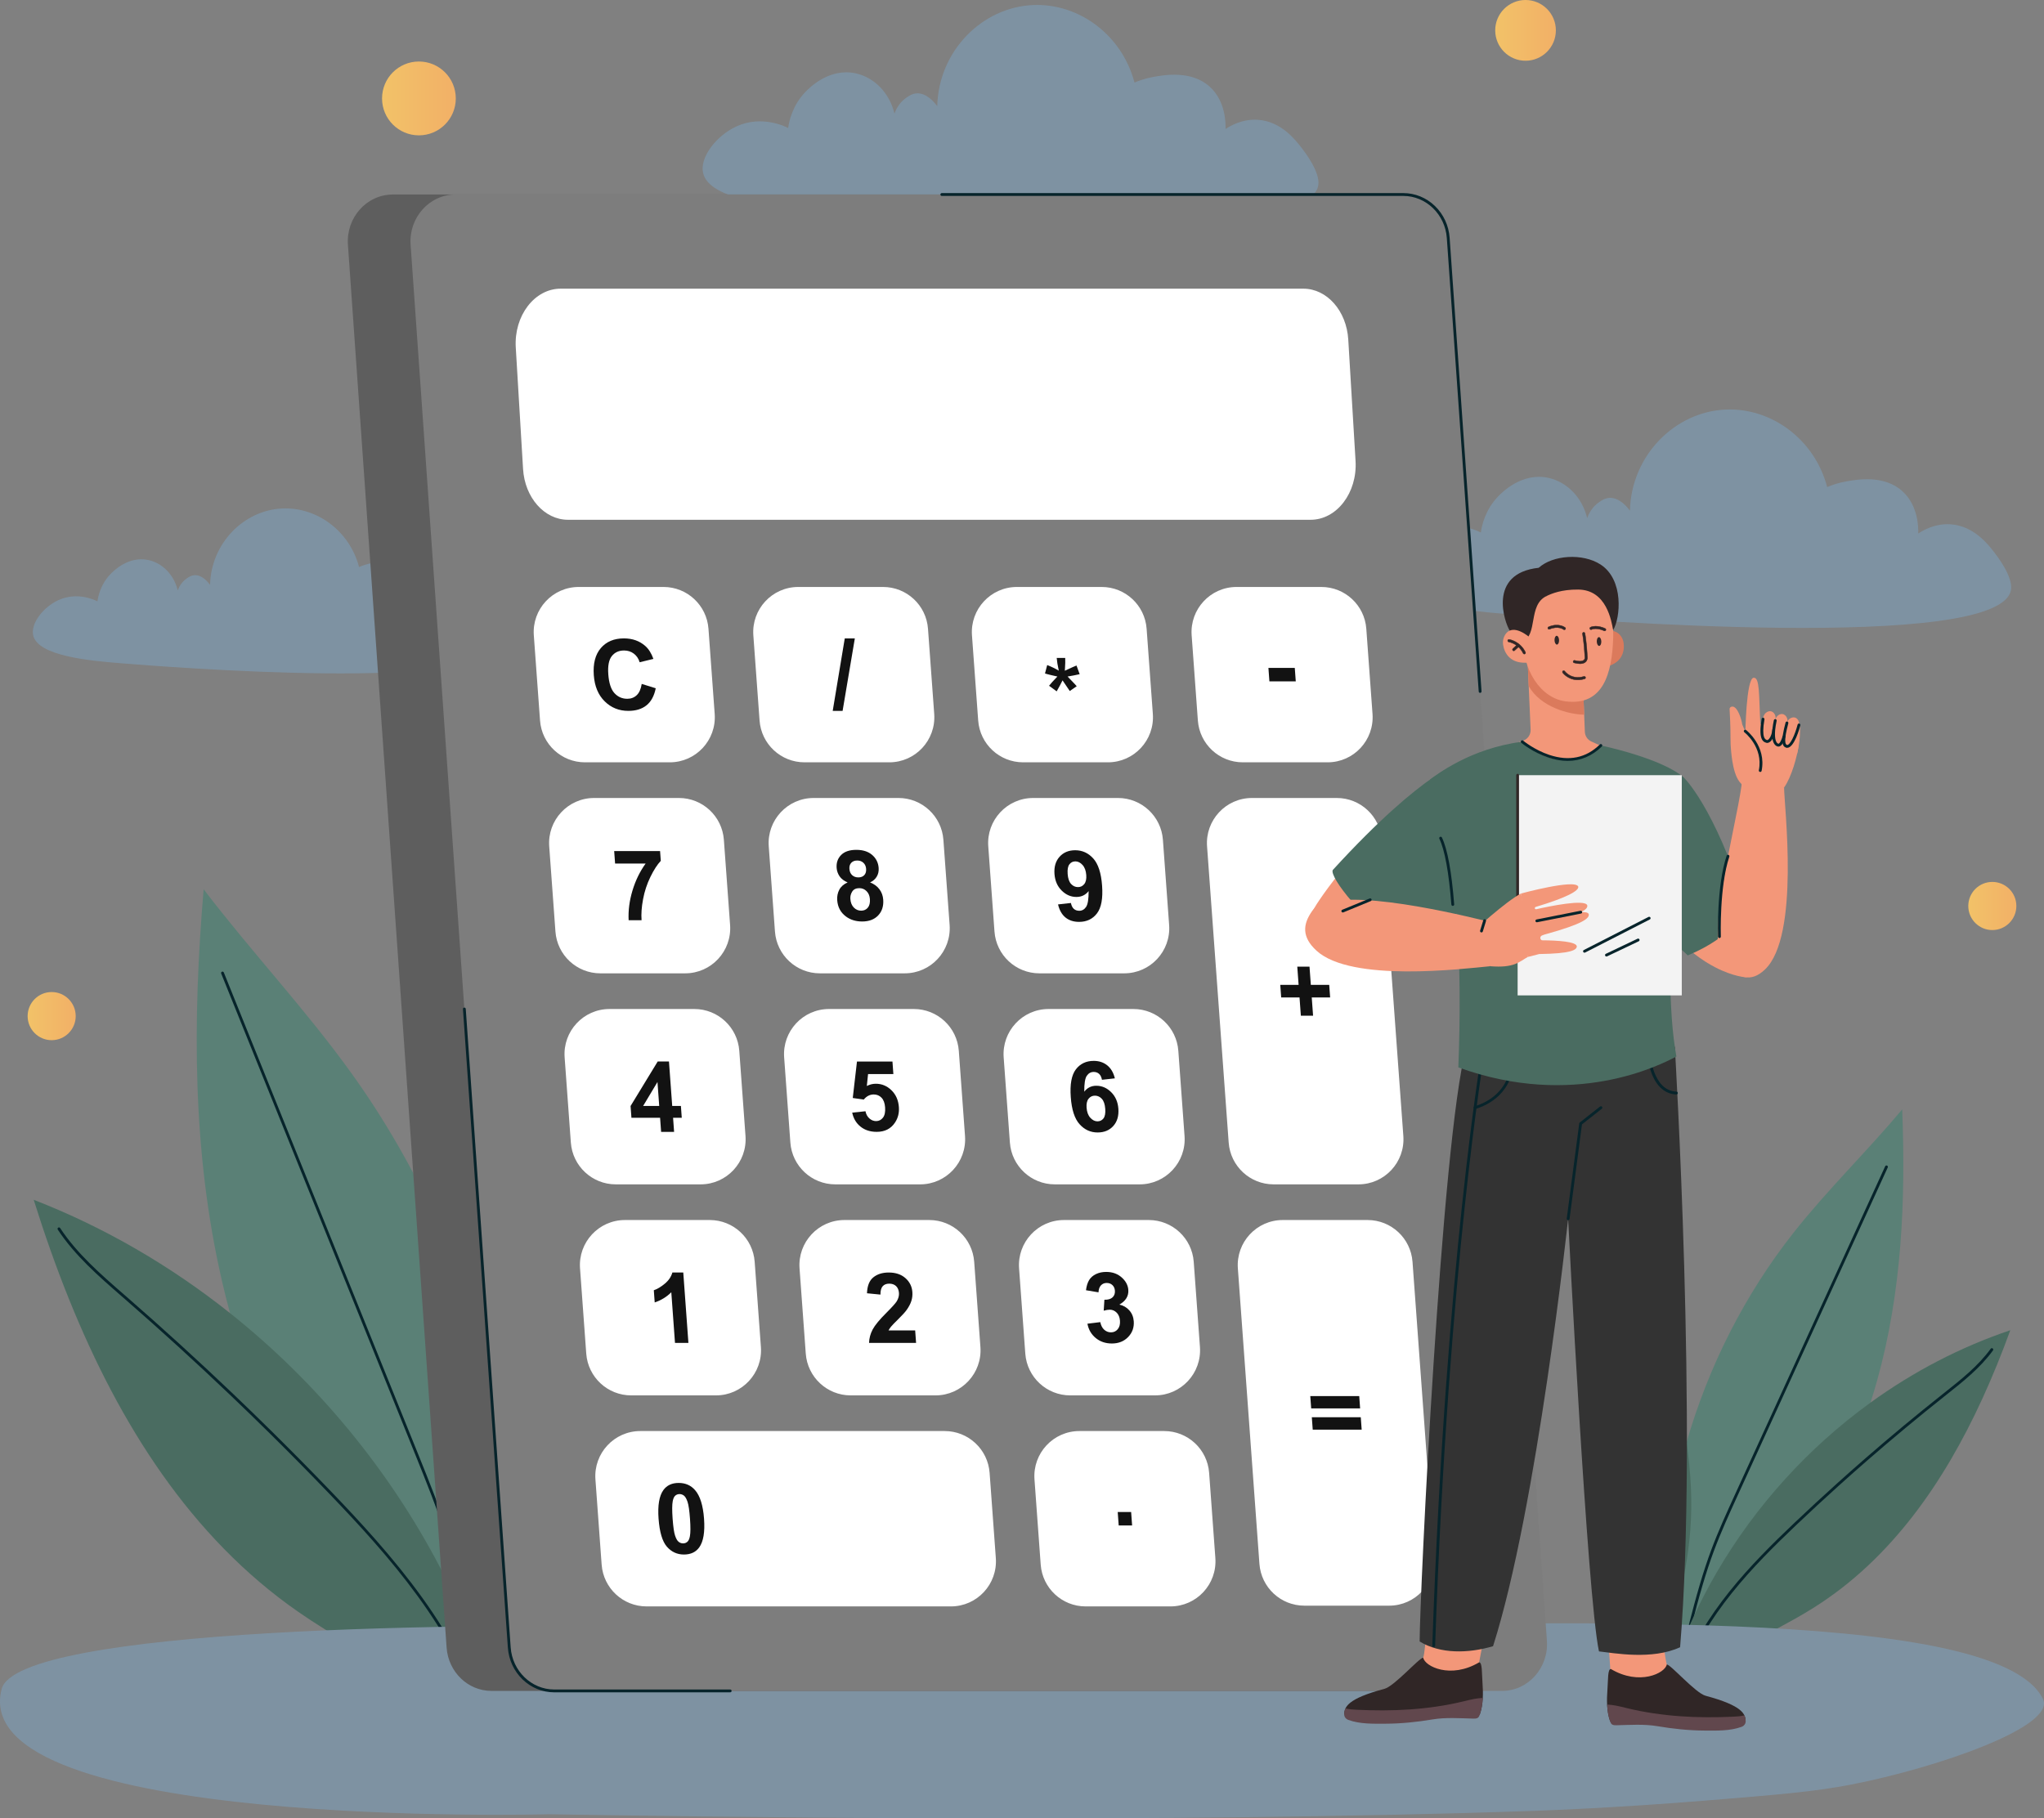 <svg width="372" height="331" viewBox="0 0 372 331" fill="none" xmlns="http://www.w3.org/2000/svg">
<rect x="0" y="0" width="372" height="331" fill="#808080" stroke="none"/>
<g clip-path="url(#clip0_809_12291)">
<path d="M37.064 161.875C45.76 173.28 55.64 183.763 64.003 195.418C76.086 212.255 84.706 231.495 89.543 251.651L89.544 251.652C93.183 266.81 94.682 282.485 93.906 298.044C93.742 301.351 93.475 304.656 93.103 307.946C93.092 308.053 93.079 308.159 93.067 308.263C92.159 309.109 91.255 309.949 90.354 310.785C89.899 311.211 89.442 311.636 88.988 312.059C88.641 312.38 88.296 312.702 87.951 313.023C87.682 313.274 87.413 313.525 87.145 313.773C82.895 307.646 76.983 302.433 72.018 296.853C62.559 286.221 55.074 273.974 49.428 260.884C49.125 260.185 48.827 259.481 48.537 258.775C45.878 252.352 43.656 245.737 41.855 239.02C41.324 237.041 40.829 235.053 40.37 233.061C34.995 209.678 35.036 185.785 37.064 161.875Z" fill="#5A8076"/>
<path d="M88.986 312.317C88.867 312.317 88.76 312.233 88.734 312.111C88.087 308.969 87.44 305.83 86.792 302.689C86.471 301.126 86.223 299.933 85.989 298.821C85.418 296.082 84.648 292.479 83.763 288.887C82.936 285.538 82.104 282.565 81.217 279.8C79.582 274.7 77.542 269.643 75.57 264.752L75.561 264.733C63.793 235.559 52.025 206.384 40.257 177.212C40.204 177.08 40.267 176.929 40.399 176.876C40.531 176.823 40.681 176.887 40.734 177.019C52.501 206.191 64.27 235.365 76.038 264.54L76.046 264.559C78.022 269.459 80.065 274.525 81.706 279.644C82.597 282.42 83.433 285.404 84.261 288.765C85.149 292.366 85.919 295.975 86.491 298.716C86.725 299.829 86.973 301.023 87.294 302.587C87.942 305.728 88.59 308.868 89.236 312.009C89.265 312.148 89.175 312.284 89.037 312.313C89.021 312.315 89.004 312.317 88.986 312.317Z" fill="#07242B"/>
<path d="M101.635 211.744C116.011 241.075 115.814 275.592 98.84 302.783C98.781 302.877 98.723 302.971 98.664 303.064C96.813 304.783 94.978 306.488 93.16 308.177C93.141 308.1 93.124 308.024 93.103 307.947C91.996 303.435 90.912 298.906 89.995 294.352L89.994 294.351C88.686 287.866 87.718 281.33 87.51 274.722C87.265 266.948 88.069 259.257 89.544 251.652L89.543 251.651C92.171 238.087 96.926 224.79 101.635 211.744Z" fill="#4A6C61"/>
<path d="M93.619 307.897C93.608 307.897 93.597 307.895 93.586 307.894C93.445 307.876 93.345 307.747 93.364 307.606C97.103 278.478 99.885 248.846 101.631 219.532C101.639 219.39 101.761 219.279 101.903 219.29C102.045 219.298 102.153 219.421 102.145 219.562C100.398 248.888 97.615 278.532 93.873 307.671C93.858 307.802 93.746 307.897 93.619 307.897Z" fill="#07242B"/>
<path d="M80.049 285.238C82.352 289.635 84.423 294.152 86.242 298.769C87.799 302.708 89.172 306.718 90.353 310.787C89.898 311.213 89.441 311.638 88.987 312.061C88.64 312.383 88.295 312.704 87.95 313.025C87.681 313.277 87.413 313.527 87.144 313.776C86.987 313.921 86.832 314.065 86.675 314.211C82.446 310.987 77.98 308.234 73.332 305.232C67.058 301.179 60.436 297.676 54.299 293.416C34.645 279.775 21.701 259.071 12.652 236.715C10.214 230.694 8.06 224.554 6.133 218.397C19.015 223.4 31.051 230.425 41.854 239.022C57.594 251.546 70.719 267.411 80.049 285.238Z" fill="#4A6C61"/>
<path d="M87.95 313.282C87.84 313.282 87.737 313.209 87.704 313.098C82.747 296.606 70.752 283.169 59.9 271.87C56.41 268.237 52.827 264.603 49.247 261.069C46.879 258.731 44.458 256.381 42.051 254.083C35.792 248.111 29.299 242.191 22.75 236.486L22.163 235.975C17.962 232.319 13.617 228.539 10.517 223.826C10.439 223.708 10.472 223.548 10.59 223.469C10.709 223.391 10.868 223.424 10.946 223.543C14.007 228.197 18.324 231.953 22.499 235.586L23.087 236.098C29.642 241.808 36.141 247.733 42.405 253.71C44.814 256.009 47.238 258.361 49.607 260.702C53.19 264.239 56.777 267.877 60.269 271.514C65.534 276.995 71.611 283.564 76.774 290.729C82.249 298.326 85.985 305.594 88.197 312.951C88.238 313.087 88.16 313.231 88.025 313.271C88 313.277 87.974 313.282 87.95 313.282Z" fill="#07242B"/>
<path d="M346.195 201.943C339.801 209.581 332.613 216.539 326.442 224.36C317.525 235.659 310.934 248.734 306.94 262.565L306.939 262.566C303.933 272.967 302.396 283.795 302.442 294.616C302.451 296.916 302.533 299.218 302.686 301.513C302.691 301.586 302.697 301.662 302.702 301.734C303.305 302.349 303.906 302.962 304.505 303.57C304.807 303.881 305.111 304.189 305.413 304.497C305.643 304.732 305.873 304.965 306.102 305.198C306.28 305.381 306.459 305.563 306.637 305.745C309.78 301.629 314.047 298.199 317.669 294.485C324.569 287.408 330.15 279.149 334.482 270.246C334.714 269.771 334.943 269.292 335.166 268.811C337.214 264.439 338.966 259.92 340.429 255.317C340.86 253.961 341.266 252.597 341.648 251.229C346.116 235.177 346.845 218.597 346.195 201.943Z" fill="#5A8076"/>
<path d="M305.411 304.754C305.39 304.754 305.368 304.751 305.347 304.746C305.209 304.711 305.125 304.57 305.16 304.432C305.709 302.273 306.257 300.115 306.807 297.957C307.032 297.07 307.258 296.183 307.487 295.296C307.971 293.412 308.62 290.933 309.351 288.46C310.032 286.153 310.708 284.109 311.414 282.207C312.715 278.705 314.294 275.254 315.821 271.917L315.827 271.903C324.916 252.035 334.006 232.168 343.094 212.3C343.153 212.171 343.306 212.113 343.435 212.173C343.565 212.233 343.621 212.385 343.561 212.514C334.472 232.381 325.383 252.25 316.294 272.118L316.288 272.131C314.765 275.461 313.191 278.903 311.896 282.387C311.194 284.277 310.522 286.31 309.844 288.605C309.116 291.07 308.468 293.544 307.985 295.424C307.757 296.311 307.53 297.197 307.306 298.083C306.757 300.242 306.208 302.4 305.66 304.559C305.631 304.676 305.526 304.754 305.411 304.754Z" fill="#07242B"/>
<path d="M299.815 234.493C288.911 254.387 287.954 278.342 298.87 297.748C298.907 297.815 298.946 297.882 298.984 297.948C300.214 299.198 301.432 300.441 302.641 301.67C302.656 301.617 302.671 301.565 302.687 301.512C303.598 298.417 304.493 295.309 305.274 292.179L305.275 292.178C306.388 287.72 307.267 283.215 307.621 278.638C308.037 273.251 307.723 267.89 306.941 262.567L306.942 262.566C305.546 253.071 302.67 243.695 299.815 234.493Z" fill="#4A6C61"/>
<path d="M302.339 301.54C302.206 301.54 302.094 301.438 302.082 301.304C300.409 280.967 299.418 260.31 299.135 239.904C299.133 239.761 299.246 239.644 299.388 239.642C299.533 239.642 299.648 239.753 299.65 239.895C299.933 260.29 300.924 280.936 302.596 301.261C302.608 301.403 302.503 301.527 302.36 301.539C302.353 301.54 302.346 301.54 302.339 301.54Z" fill="#07242B"/>
<path d="M312.464 286.171C310.727 289.149 309.147 292.216 307.738 295.361C306.533 298.044 305.453 300.783 304.504 303.569C304.807 303.879 305.11 304.188 305.412 304.496C305.643 304.731 305.872 304.964 306.101 305.197C306.279 305.38 306.458 305.562 306.636 305.744C306.74 305.849 306.843 305.955 306.947 306.06C309.984 303.959 313.17 302.19 316.49 300.254C320.972 297.642 325.678 295.421 330.07 292.661C344.139 283.821 353.776 269.867 360.763 254.643C362.645 250.542 364.335 246.351 365.867 242.141C356.77 245.203 348.197 249.694 340.429 255.315C329.111 263.508 319.502 274.098 312.464 286.171Z" fill="#4A6C61"/>
<path d="M306.101 305.456C306.073 305.456 306.045 305.451 306.016 305.441C305.882 305.394 305.811 305.248 305.858 305.112C309.853 293.736 318.643 284.749 326.567 277.218C329.106 274.806 331.711 272.395 334.309 270.055C336.027 268.506 337.782 266.951 339.529 265.432C344.067 261.481 348.765 257.575 353.493 253.823L353.917 253.487C356.924 251.103 360.035 248.637 362.3 245.513C362.383 245.398 362.545 245.373 362.659 245.457C362.774 245.54 362.8 245.701 362.716 245.816C360.408 248.997 357.27 251.486 354.236 253.891L353.812 254.227C349.09 257.976 344.398 261.876 339.865 265.821C338.122 267.338 336.368 268.892 334.653 270.439C332.058 272.776 329.456 275.183 326.92 277.593C319.039 285.082 310.299 294.015 306.342 305.284C306.307 305.39 306.207 305.456 306.101 305.456Z" fill="#07242B"/>
<path d="M254.027 105.131C253.373 102.266 256.467 98.298 260.113 96.638C264.699 94.549 268.959 96.654 269.506 96.935C269.674 95.76 270.257 92.829 272.679 90.339C273.341 89.657 276.976 85.92 281.825 86.99C285.252 87.747 287.985 90.621 288.855 94.312C289.076 93.691 289.668 92.311 291.1 91.357C291.487 91.099 292.096 90.673 292.905 90.63C294.752 90.531 296.188 92.349 296.64 92.963C296.878 82.941 304.786 74.934 314.114 74.551C322.465 74.209 330.293 80.046 332.536 88.663C333.326 88.328 334.489 87.907 335.938 87.644C337.916 87.285 342.895 86.38 346.249 89.431C349.17 92.086 349.14 96.174 349.11 97.118C350.069 96.482 352.228 95.258 354.994 95.44C359.215 95.718 361.811 99.075 362.947 100.543C363.484 101.238 366.325 104.911 366 107.306C364.416 118.941 286.458 112.751 275.303 111.865C267.479 111.244 255.163 110.104 254.027 105.131Z" fill="#7E92A2"/>
<path d="M6.041 115.653C5.547 113.489 7.884 110.492 10.638 109.237C14.102 107.66 17.32 109.25 17.733 109.462C17.86 108.574 18.301 106.36 20.13 104.48C20.63 103.965 23.376 101.141 27.038 101.95C29.628 102.523 31.692 104.692 32.349 107.481C32.516 107.012 32.963 105.969 34.045 105.249C34.338 105.054 34.797 104.733 35.409 104.7C36.804 104.625 37.889 105.999 38.231 106.464C38.411 98.893 44.384 92.844 51.43 92.556C57.738 92.297 63.651 96.707 65.346 103.216C65.942 102.962 66.82 102.644 67.915 102.445C69.409 102.174 73.17 101.49 75.704 103.795C77.91 105.801 77.888 108.889 77.864 109.602C78.589 109.122 80.22 108.198 82.309 108.335C85.498 108.545 87.459 111.081 88.316 112.189C88.722 112.714 90.869 115.489 90.623 117.299C89.426 126.087 30.538 121.411 22.112 120.742C16.201 120.271 6.899 119.409 6.041 115.653Z" fill="#7E92A2"/>
<path d="M127.961 31.496C127.307 28.631 130.401 24.663 134.047 23.003C138.632 20.914 142.893 23.019 143.439 23.3C143.607 22.125 144.191 19.194 146.613 16.704C147.275 16.023 150.91 12.285 155.758 13.355C159.186 14.112 161.918 16.986 162.788 20.677C163.01 20.056 163.602 18.676 165.034 17.722C165.421 17.464 166.029 17.038 166.839 16.995C168.686 16.896 170.122 18.714 170.574 19.328C170.812 9.306 178.72 1.299 188.048 0.917C196.399 0.574 204.227 6.412 206.47 15.029C207.26 14.694 208.422 14.272 209.872 14.009C211.85 13.65 216.829 12.746 220.183 15.796C223.104 18.451 223.074 22.539 223.043 23.483C224.003 22.848 226.162 21.624 228.927 21.805C233.148 22.084 235.745 25.44 236.881 26.908C237.418 27.603 240.259 31.276 239.933 33.671C238.35 45.307 160.391 39.116 149.237 38.23C141.411 37.61 129.096 36.469 127.961 31.496Z" fill="#7E92A2"/>
<path d="M336.936 324.841C330.23 326.146 323.636 326.682 310.451 327.755C293.968 329.095 281.421 329.552 279.271 329.628C210.999 332.033 122.136 330.623 99.901 330.253C99.901 330.253 -6.379 333.115 0.302 307.45C3.196 296.332 85.609 295.171 125.798 296.338C163.268 297.427 200.89 294.666 238.374 295.492C275.461 296.309 363.072 291.581 371.802 309.244C374.303 314.303 352.406 321.829 336.936 324.841Z" fill="#7E92A2"/>
<path d="M261.947 307.798H89.455C85.159 307.798 81.592 304.352 81.279 299.9L63.321 44.548C62.974 39.611 66.734 35.407 71.497 35.407H243.989C248.284 35.407 251.851 38.853 252.165 43.306L270.123 298.657C270.47 303.594 266.71 307.798 261.947 307.798Z" fill="#5E5E5E"/>
<path d="M273.354 307.798H100.862C96.567 307.798 92.999 304.352 92.686 299.9L74.729 44.548C74.382 39.611 78.142 35.407 82.905 35.407H255.397C259.693 35.407 263.26 38.853 263.573 43.306L281.531 298.657C281.877 303.594 278.117 307.798 273.354 307.798Z" fill="#7D7D7D"/>
<path d="M132.895 308.055H100.861C98.716 308.055 96.67 307.22 95.101 305.703C93.534 304.189 92.585 302.134 92.428 299.917L84.255 183.687C84.244 183.545 84.351 183.422 84.493 183.412C84.635 183.402 84.758 183.509 84.768 183.651L92.942 299.881C93.244 304.175 96.723 307.54 100.861 307.54H132.895C133.037 307.54 133.152 307.655 133.152 307.798C133.152 307.94 133.037 308.055 132.895 308.055Z" fill="#07242B"/>
<path d="M269.376 126.123C269.242 126.123 269.129 126.019 269.12 125.883L263.314 43.324C263.013 39.029 259.534 35.665 255.396 35.665H171.402C171.26 35.665 171.145 35.55 171.145 35.407C171.145 35.265 171.26 35.149 171.402 35.149H255.396C257.54 35.149 259.586 35.985 261.155 37.501C262.722 39.016 263.671 41.071 263.828 43.288L269.634 125.847C269.644 125.99 269.537 126.112 269.395 126.123C269.389 126.123 269.382 126.123 269.376 126.123Z" fill="#07242B"/>
<path d="M173.06 292.415H117.673C113.378 292.415 109.81 289.093 109.497 284.804L108.366 269.302C108.019 264.544 111.779 260.494 116.542 260.494H171.929C176.224 260.494 179.792 263.815 180.105 268.105L181.236 283.607C181.583 288.364 177.823 292.415 173.06 292.415Z" fill="white"/>
<path d="M225.286 230.889L229.211 284.669C229.524 288.96 233.091 292.28 237.386 292.28H252.821C257.584 292.28 261.344 288.229 260.997 283.472L257.072 229.692C256.759 225.401 253.192 222.081 248.896 222.081H233.461C228.699 222.081 224.939 226.132 225.286 230.889Z" fill="white"/>
<path d="M219.68 154.065L223.615 207.979C223.928 212.27 227.496 215.59 231.791 215.59H247.227C251.99 215.59 255.75 211.539 255.403 206.782L251.468 152.868C251.155 148.577 247.587 145.257 243.292 145.257H227.856C223.093 145.257 219.333 149.308 219.68 154.065Z" fill="white"/>
<path d="M124.698 177.177H109.263C104.968 177.177 101.4 173.856 101.087 169.567L99.956 154.065C99.609 149.308 103.369 145.257 108.132 145.257H123.566C127.861 145.257 131.429 148.578 131.742 152.868L132.873 168.37C133.22 173.127 129.46 177.177 124.698 177.177Z" fill="white"/>
<path d="M164.651 177.177H149.216C144.921 177.177 141.353 173.856 141.04 169.567L139.909 154.065C139.562 149.308 143.322 145.257 148.085 145.257H163.519C167.815 145.257 171.382 148.578 171.695 152.868L172.827 168.37C173.172 173.127 169.412 177.177 164.651 177.177Z" fill="white"/>
<path d="M204.602 177.177H189.167C184.872 177.177 181.305 173.856 180.992 169.567L179.86 154.065C179.513 149.308 183.273 145.257 188.036 145.257H203.47C207.766 145.257 211.333 148.578 211.646 152.868L212.778 168.37C213.125 173.127 209.365 177.177 204.602 177.177Z" fill="white"/>
<path d="M121.895 138.766H106.46C102.165 138.766 98.598 135.445 98.285 131.156L97.153 115.654C96.806 110.897 100.566 106.846 105.329 106.846H120.763C125.059 106.846 128.626 110.167 128.939 114.456L130.071 129.958C130.418 134.715 126.658 138.766 121.895 138.766Z" fill="white"/>
<path d="M161.848 138.766H146.414C142.118 138.766 138.551 135.445 138.238 131.156L137.106 115.654C136.759 110.897 140.519 106.846 145.282 106.846H160.716C165.012 106.846 168.579 110.167 168.892 114.456L170.024 129.958C170.371 134.715 166.611 138.766 161.848 138.766Z" fill="white"/>
<path d="M201.637 138.766H186.203C181.907 138.766 178.34 135.445 178.027 131.156L176.895 115.654C176.548 110.897 180.308 106.846 185.071 106.846H200.505C204.801 106.846 208.368 110.167 208.681 114.456L209.813 129.958C210.16 134.715 206.4 138.766 201.637 138.766Z" fill="white"/>
<path d="M241.619 138.766H226.183C221.888 138.766 218.321 135.445 218.007 131.156L216.876 115.654C216.529 110.897 220.289 106.846 225.052 106.846H240.486C244.781 106.846 248.349 110.167 248.662 114.456L249.793 129.958C250.141 134.715 246.381 138.766 241.619 138.766Z" fill="white"/>
<path d="M207.407 215.591H191.972C187.677 215.591 184.109 212.269 183.796 207.98L182.665 192.478C182.318 187.721 186.078 183.67 190.841 183.67H206.275C210.57 183.67 214.138 186.991 214.451 191.281L215.582 206.783C215.929 211.539 212.169 215.591 207.407 215.591Z" fill="white"/>
<path d="M167.453 215.591H152.019C147.724 215.591 144.156 212.269 143.843 207.98L142.712 192.478C142.365 187.721 146.125 183.67 150.888 183.67H166.322C170.617 183.67 174.185 186.991 174.498 191.281L175.629 206.783C175.976 211.539 172.216 215.591 167.453 215.591Z" fill="white"/>
<path d="M127.502 215.591H112.068C107.772 215.591 104.205 212.269 103.892 207.98L102.761 192.478C102.414 187.721 106.174 183.67 110.936 183.67H126.371C130.666 183.67 134.234 186.991 134.547 191.281L135.678 206.783C136.024 211.539 132.264 215.591 127.502 215.591Z" fill="white"/>
<path d="M130.305 254.003H114.871C110.575 254.003 107.008 250.681 106.695 246.392L105.563 230.89C105.216 226.132 108.976 222.082 113.739 222.082H129.173C133.469 222.082 137.036 225.403 137.349 229.693L138.481 245.195C138.828 249.951 135.068 254.003 130.305 254.003Z" fill="white"/>
<path d="M170.256 254.003H154.822C150.526 254.003 146.959 250.681 146.646 246.392L145.514 230.89C145.167 226.132 148.927 222.082 153.69 222.082H169.125C173.42 222.082 176.987 225.403 177.3 229.693L178.432 245.195C178.779 249.951 175.019 254.003 170.256 254.003Z" fill="white"/>
<path d="M210.209 254.003H194.775C190.48 254.003 186.912 250.681 186.599 246.392L185.468 230.89C185.121 226.132 188.881 222.082 193.643 222.082H209.078C213.373 222.082 216.941 225.403 217.254 229.693L218.385 245.195C218.732 249.951 214.972 254.003 210.209 254.003Z" fill="white"/>
<path d="M213.014 292.415H197.58C193.284 292.415 189.717 289.093 189.404 284.804L188.272 269.302C187.925 264.544 191.685 260.494 196.448 260.494H211.882C216.178 260.494 219.745 263.815 220.058 268.105L221.19 283.607C221.537 288.364 217.777 292.415 213.014 292.415Z" fill="white"/>
<path d="M238.529 94.615H103.37C99.075 94.615 95.507 90.576 95.194 85.358L93.868 63.258C93.521 57.473 97.281 52.547 102.044 52.547H237.203C241.499 52.547 245.066 56.586 245.379 61.803L246.705 83.903C247.051 89.688 243.291 94.615 238.529 94.615Z" fill="white"/>
<path d="M125.288 244.449H122.846L122.174 235.23C121.342 236.066 120.336 236.684 119.154 237.084L118.992 234.864C119.614 234.655 120.278 234.259 120.982 233.676C121.688 233.093 122.151 232.413 122.372 231.635H124.354L125.288 244.449Z" fill="#121212"/>
<path d="M166.557 242.177L166.723 244.449H158.162C158.192 243.59 158.411 242.776 158.818 242.007C159.225 241.238 160.066 240.218 161.341 238.947C162.367 237.92 162.992 237.224 163.214 236.858C163.513 236.353 163.644 235.854 163.608 235.361C163.568 234.816 163.391 234.396 163.078 234.103C162.764 233.81 162.349 233.664 161.833 233.664C161.324 233.664 160.929 233.818 160.65 234.125C160.371 234.432 160.235 234.944 160.24 235.657L157.789 235.414C157.835 234.067 158.22 233.101 158.942 232.515C159.664 231.93 160.599 231.636 161.746 231.636C163.003 231.636 164.016 231.975 164.784 232.655C165.552 233.333 165.973 234.177 166.046 235.187C166.088 235.761 166.026 236.309 165.858 236.827C165.69 237.347 165.404 237.891 164.999 238.46C164.731 238.837 164.237 239.38 163.519 240.088C162.8 240.796 162.346 241.266 162.158 241.498C161.969 241.73 161.819 241.957 161.708 242.177H166.557Z" fill="#121212"/>
<path d="M197.907 240.954L200.25 240.666C200.37 241.269 200.607 241.731 200.96 242.05C201.313 242.37 201.725 242.528 202.194 242.528C202.699 242.528 203.108 242.337 203.426 241.954C203.743 241.572 203.878 241.055 203.83 240.404C203.785 239.79 203.584 239.302 203.228 238.942C202.872 238.582 202.456 238.403 201.98 238.403C201.667 238.403 201.297 238.464 200.872 238.585L200.996 236.592C201.658 236.61 202.151 236.466 202.476 236.161C202.802 235.857 202.946 235.452 202.909 234.947C202.878 234.518 202.724 234.175 202.452 233.92C202.178 233.664 201.83 233.537 201.407 233.537C200.99 233.537 200.644 233.682 200.37 233.972C200.096 234.263 199.947 234.686 199.924 235.244L197.645 234.861C197.744 234.09 197.936 233.473 198.218 233.011C198.5 232.55 198.914 232.187 199.46 231.923C200.005 231.659 200.628 231.527 201.329 231.527C202.529 231.527 203.518 231.91 204.299 232.676C204.941 233.303 205.291 234.011 205.349 234.8C205.43 235.92 204.884 236.814 203.711 237.481C204.452 237.638 205.062 237.989 205.539 238.534C206.017 239.079 206.284 239.738 206.339 240.51C206.421 241.629 206.082 242.584 205.323 243.373C204.563 244.162 203.576 244.557 202.359 244.557C201.206 244.557 200.226 244.225 199.418 243.56C198.611 242.897 198.107 242.027 197.907 240.954Z" fill="#121212"/>
<path d="M202.9 196.292L200.555 196.553C200.461 196.065 200.284 195.706 200.025 195.474C199.764 195.242 199.44 195.125 199.052 195.125C198.536 195.125 198.117 195.357 197.795 195.821C197.472 196.285 197.318 197.251 197.332 198.72C197.888 198 198.618 197.64 199.522 197.64C200.543 197.64 201.443 198.029 202.228 198.806C203.011 199.584 203.449 200.588 203.539 201.818C203.634 203.124 203.328 204.171 202.62 204.96C201.913 205.749 200.96 206.144 199.76 206.144C198.474 206.144 197.38 205.644 196.478 204.642C195.576 203.641 195.043 202.001 194.876 199.72C194.705 197.381 195.014 195.695 195.801 194.662C196.589 193.629 197.673 193.112 199.052 193.112C200.019 193.112 200.84 193.383 201.514 193.926C202.189 194.471 202.651 195.259 202.9 196.292ZM197.753 201.628C197.811 202.423 198.039 203.037 198.435 203.469C198.831 203.901 199.265 204.118 199.734 204.118C200.186 204.118 200.55 203.94 200.826 203.587C201.101 203.233 201.21 202.652 201.151 201.846C201.09 201.016 200.884 200.409 200.531 200.022C200.178 199.636 199.759 199.443 199.272 199.443C198.803 199.443 198.42 199.628 198.122 199.996C197.823 200.364 197.701 200.909 197.753 201.628Z" fill="#121212"/>
<path d="M155.098 202.534L157.513 202.281C157.623 202.833 157.86 203.269 158.226 203.591C158.591 203.913 158.997 204.074 159.442 204.074C159.952 204.074 160.369 203.867 160.692 203.451C161.016 203.037 161.146 202.411 161.086 201.576C161.028 200.792 160.81 200.204 160.431 199.812C160.052 199.421 159.581 199.225 159.019 199.225C158.318 199.225 157.712 199.535 157.201 200.156L155.199 199.868L155.966 193.227H162.423L162.59 195.516H157.984L157.759 197.683C158.284 197.41 158.83 197.274 159.398 197.274C160.481 197.274 161.429 197.669 162.24 198.457C163.051 199.246 163.502 200.271 163.594 201.53C163.67 202.581 163.434 203.518 162.886 204.342C162.14 205.468 161.031 206.031 159.559 206.031C158.382 206.031 157.401 205.715 156.613 205.082C155.826 204.451 155.321 203.601 155.098 202.534Z" fill="#121212"/>
<path d="M120.32 206.036L120.133 203.469H114.918L114.762 201.327L119.699 193.224H121.749L122.34 201.319H123.922L124.078 203.469H122.497L122.684 206.036H120.32ZM119.975 201.319L119.657 196.958L117.046 201.319H119.975Z" fill="#121212"/>
<path d="M111.945 157.196L111.779 154.925H120.131L120.261 156.7C119.621 157.379 118.991 158.354 118.371 159.625C117.751 160.895 117.306 162.246 117.036 163.677C116.767 165.107 116.676 166.386 116.764 167.512H114.409C114.32 165.748 114.553 163.949 115.106 162.115C115.659 160.282 116.456 158.642 117.498 157.197H111.945V157.196Z" fill="#121212"/>
<path d="M116.79 124.494L119.342 125.286C119.061 126.679 118.501 127.713 117.661 128.389C116.821 129.065 115.717 129.402 114.35 129.402C112.658 129.402 111.225 128.824 110.051 127.666C108.877 126.508 108.217 124.925 108.07 122.918C107.915 120.793 108.342 119.145 109.352 117.969C110.361 116.794 111.758 116.207 113.542 116.207C115.101 116.207 116.4 116.668 117.441 117.591C118.06 118.136 118.552 118.92 118.917 119.941L116.415 120.55C116.216 119.888 115.863 119.366 115.357 118.983C114.852 118.6 114.257 118.408 113.573 118.408C112.629 118.408 111.887 118.748 111.348 119.427C110.81 120.106 110.596 121.206 110.707 122.726C110.824 124.34 111.198 125.488 111.827 126.173C112.456 126.858 113.235 127.2 114.162 127.2C114.846 127.2 115.418 126.982 115.878 126.547C116.34 126.113 116.643 125.428 116.79 124.494Z" fill="#121212"/>
<path d="M154.265 160.626C153.614 160.359 153.128 159.992 152.807 159.525C152.486 159.058 152.305 158.545 152.264 157.989C152.195 157.037 152.469 156.251 153.087 155.629C153.705 155.009 154.625 154.698 155.848 154.698C157.059 154.698 158.022 155.009 158.736 155.629C159.451 156.25 159.843 157.037 159.912 157.989C159.955 158.58 159.84 159.107 159.567 159.568C159.293 160.029 158.888 160.382 158.349 160.626C159.077 160.911 159.644 161.325 160.052 161.871C160.46 162.416 160.689 163.046 160.742 163.76C160.828 164.938 160.523 165.895 159.826 166.633C159.128 167.37 158.158 167.738 156.912 167.738C155.753 167.738 154.766 167.434 153.951 166.824C152.988 166.105 152.462 165.118 152.37 163.865C152.32 163.174 152.444 162.541 152.744 161.963C153.045 161.385 153.551 160.94 154.265 160.626ZM154.762 163.629C154.811 164.302 155.022 164.827 155.394 165.204C155.766 165.582 156.211 165.77 156.726 165.77C157.231 165.77 157.635 165.589 157.938 165.227C158.242 164.864 158.369 164.34 158.319 163.656C158.276 163.058 158.072 162.578 157.71 162.215C157.347 161.852 156.908 161.671 156.392 161.671C155.795 161.671 155.365 161.877 155.103 162.288C154.84 162.701 154.727 163.147 154.762 163.629ZM154.589 158.163C154.625 158.651 154.79 159.03 155.085 159.303C155.381 159.576 155.757 159.713 156.215 159.713C156.678 159.713 157.039 159.574 157.297 159.299C157.555 159.024 157.666 158.642 157.63 158.155C157.598 157.697 157.433 157.329 157.137 157.053C156.842 156.778 156.468 156.64 156.016 156.64C155.547 156.64 155.183 156.779 154.926 157.057C154.667 157.336 154.555 157.704 154.589 158.163Z" fill="#121212"/>
<path d="M192.31 125.847L190.923 124.829C191.306 124.358 191.707 123.909 192.128 123.48C192.295 123.306 192.4 123.195 192.443 123.149C192.297 123.126 191.875 123.03 191.179 122.861C190.678 122.74 190.346 122.65 190.186 122.591L190.586 121.059C191.368 121.366 192.07 121.706 192.695 122.078C192.487 121.132 192.361 120.36 192.317 119.763H193.864C193.895 120.186 193.873 120.964 193.799 122.095C193.912 122.049 194.153 121.935 194.522 121.756C195.027 121.518 195.492 121.315 195.92 121.146L196.496 122.722C195.864 122.867 195.129 123.01 194.294 123.149L195.422 124.324C195.647 124.563 195.828 124.756 195.96 124.908L194.695 125.788L193.38 123.847C193.072 124.473 192.715 125.14 192.31 125.847Z" fill="#121212"/>
<path d="M231.026 124.029L230.848 121.583H235.645L235.824 124.029H231.026Z" fill="#121212"/>
<path d="M236.751 184.884L236.509 181.568H233.171L233.004 179.279H236.342L236.1 175.963H238.325L238.567 179.279H241.913L242.08 181.568H238.733L238.975 184.884H236.751Z" fill="#121212"/>
<path d="M238.629 256.372L238.465 254.126H247.374L247.537 256.372H238.629ZM238.911 260.237L238.746 257.983H247.655L247.82 260.237H238.911Z" fill="#121212"/>
<path d="M203.598 277.677L203.42 275.231H205.862L206.04 277.677H203.598Z" fill="#121212"/>
<path d="M123.52 269.939C124.755 269.939 125.751 270.381 126.511 271.262C127.416 272.307 127.957 274.039 128.133 276.459C128.309 278.873 128.018 280.609 127.261 281.664C126.635 282.535 125.705 282.97 124.471 282.97C123.231 282.97 122.196 282.492 121.367 281.538C120.539 280.583 120.035 278.881 119.856 276.432C119.681 274.03 119.971 272.301 120.729 271.245C121.356 270.375 122.286 269.939 123.52 269.939ZM123.669 271.968C123.373 271.968 123.117 272.063 122.898 272.25C122.68 272.439 122.526 272.777 122.433 273.264C122.312 273.896 122.305 274.961 122.414 276.458C122.524 277.955 122.674 278.985 122.865 279.544C123.057 280.104 123.274 280.478 123.516 280.663C123.758 280.849 124.028 280.942 124.323 280.942C124.619 280.942 124.875 280.848 125.093 280.659C125.312 280.47 125.466 280.132 125.558 279.644C125.68 279.018 125.686 277.955 125.577 276.458C125.468 274.961 125.318 273.933 125.126 273.372C124.935 272.812 124.718 272.438 124.475 272.249C124.233 272.062 123.964 271.968 123.669 271.968Z" fill="#121212"/>
<path d="M151.551 129.403L153.743 116.208H155.576L153.349 129.403H151.551Z" fill="#121212"/>
<path d="M192.558 164.631L194.903 164.37C194.996 164.852 195.173 165.209 195.433 165.441C195.694 165.673 196.023 165.789 196.424 165.789C196.928 165.789 197.34 165.557 197.659 165.093C197.979 164.629 198.135 163.666 198.127 162.203C197.565 162.916 196.823 163.273 195.902 163.273C194.899 163.273 194.006 162.886 193.223 162.111C192.439 161.337 192.002 160.328 191.911 159.087C191.817 157.793 192.124 156.749 192.835 155.957C193.544 155.165 194.493 154.77 195.682 154.77C196.974 154.77 198.07 155.27 198.972 156.271C199.874 157.272 200.408 158.919 200.575 161.211C200.745 163.543 200.436 165.226 199.649 166.259C198.861 167.293 197.774 167.809 196.389 167.809C195.392 167.809 194.568 167.543 193.915 167.013C193.261 166.48 192.809 165.687 192.558 164.631ZM197.695 159.286C197.638 158.497 197.412 157.885 197.018 157.449C196.624 157.014 196.189 156.797 195.715 156.797C195.263 156.797 194.9 156.975 194.628 157.332C194.355 157.689 194.249 158.273 194.309 159.086C194.369 159.91 194.576 160.515 194.928 160.901C195.28 161.286 195.7 161.48 196.187 161.48C196.657 161.48 197.039 161.295 197.333 160.923C197.627 160.551 197.748 160.006 197.695 159.286Z" fill="#121212"/>
<path d="M277.643 11.056C280.691 11.056 283.162 8.581 283.162 5.528C283.162 2.475 280.691 0 277.643 0C274.594 0 272.123 2.475 272.123 5.528C272.123 8.581 274.594 11.056 277.643 11.056Z" fill="url(#paint0_linear_809_12291)"/>
<path d="M76.242 24.638C79.948 24.638 82.953 21.629 82.953 17.917C82.953 14.205 79.948 11.196 76.242 11.196C72.536 11.196 69.531 14.205 69.531 17.917C69.531 21.629 72.536 24.638 76.242 24.638Z" fill="url(#paint1_linear_809_12291)"/>
<path d="M362.595 169.299C365.011 169.299 366.97 167.337 366.97 164.917C366.97 162.498 365.011 160.536 362.595 160.536C360.179 160.536 358.221 162.498 358.221 164.917C358.221 167.337 360.179 169.299 362.595 169.299Z" fill="url(#paint2_linear_809_12291)"/>
<path d="M9.404 189.344C11.82 189.344 13.779 187.382 13.779 184.962C13.779 182.543 11.82 180.581 9.404 180.581C6.988 180.581 5.029 182.543 5.029 184.962C5.029 187.382 6.988 189.344 9.404 189.344Z" fill="url(#paint3_linear_809_12291)"/>
<path d="M262.665 254.681C260.836 269.078 259.95 299.011 259.021 301.752C258.802 302.4 258.363 306.521 254.232 308.266L269.272 303.847L269.191 302.6C271.754 290.292 276.907 248.723 276.907 248.723C276.907 248.723 265.005 236.259 262.665 254.681Z" fill="#F39779"/>
<path d="M267.613 307.316C267.616 307.313 267.618 307.311 267.621 307.309C267.617 307.317 267.614 307.319 267.613 307.316Z" fill="#F39779"/>
<path d="M269.306 312.138C269.949 310.271 269.953 308.273 269.808 306.319C269.675 304.529 269.79 302.586 269.191 302.6C263.997 305.68 259.306 303.335 259.021 301.752C258.328 301.729 253.754 306.975 251.93 307.43C245.173 309.227 244.675 310.754 244.641 312.065C244.629 312.509 269.235 312.342 269.306 312.138Z" fill="#302626"/>
<path d="M252.14 313.767C255.002 313.758 257.894 313.458 260.719 312.987C263.142 312.583 265.72 312.781 268.178 312.84C268.435 312.842 268.712 312.839 268.923 312.713C268.937 312.705 268.95 312.697 268.963 312.687C269.15 312.556 269.236 312.343 269.306 312.139C269.648 311.146 269.806 310.115 269.86 309.073C269.326 309.107 268.793 309.167 268.266 309.263C267.591 309.387 266.926 309.56 266.259 309.72C259.923 311.241 253.345 311.554 246.839 311.223C246.18 311.19 245.51 311.144 244.876 310.977C244.693 311.356 244.65 311.719 244.641 312.067C244.63 312.51 244.932 312.905 245.386 313.073C247.472 313.846 249.949 313.774 252.14 313.767Z" fill="#61474D"/>
<path d="M304.945 250.085C304.146 266.735 303.06 283.013 302.728 297.871C302.823 300.016 303.074 302.462 303.68 304.09C303.918 304.73 304.289 306.997 308.602 308.221L293.135 305.686L293.073 303.828C292.366 293.091 288.961 250.809 288.961 250.809C288.961 250.809 305.721 233.903 304.945 250.085Z" fill="#F39779"/>
<path d="M294.743 308.529C294.741 308.526 294.739 308.524 294.736 308.521C294.739 308.53 294.741 308.531 294.743 308.529Z" fill="#F39779"/>
<path d="M293.037 313.346C292.398 311.479 292.399 309.479 292.549 307.526C292.685 305.736 292.575 303.794 293.175 303.809C298.362 306.902 303.057 304.568 303.347 302.986C304.04 302.965 308.601 308.221 310.423 308.682C317.176 310.495 317.67 312.023 317.701 313.335C317.712 313.778 293.107 313.55 293.037 313.346Z" fill="#302626"/>
<path d="M310.199 315.016C307.338 315 304.447 314.694 301.623 314.215C299.2 313.806 296.621 313.997 294.164 314.049C293.907 314.051 293.63 314.047 293.419 313.92C293.406 313.912 293.392 313.904 293.38 313.894C293.193 313.764 293.107 313.549 293.037 313.345C292.697 312.351 292.542 311.32 292.49 310.278C293.025 310.313 293.558 310.374 294.084 310.472C294.758 310.597 295.422 310.772 296.09 310.934C302.422 312.47 308.998 312.8 315.506 312.485C316.165 312.453 316.837 312.409 317.471 312.244C317.652 312.623 317.694 312.986 317.702 313.334C317.713 313.777 317.409 314.172 316.955 314.339C314.867 315.107 312.39 315.029 310.199 315.016Z" fill="#61474D"/>
<path d="M304.809 190.53C304.809 190.53 309.039 260.573 305.771 299.847C300.641 302.206 293.768 300.909 291.005 300.603C288.874 290.692 285.392 221.854 285.392 221.854C285.392 221.854 279.775 274.428 271.73 299.657C267.231 300.994 262.093 301.09 258.371 298.797C258.371 290.578 262.336 207.692 266.794 190.925C269.618 190.551 304.809 190.53 304.809 190.53Z" fill="#333333"/>
<path d="M285.394 222.113C285.383 222.113 285.372 222.112 285.36 222.111C285.219 222.092 285.12 221.962 285.139 221.822L287.414 204.5C287.423 204.433 287.458 204.372 287.51 204.331L291.205 201.421C291.317 201.334 291.479 201.352 291.567 201.465C291.654 201.576 291.636 201.739 291.523 201.827L287.911 204.671L285.65 221.889C285.632 222.018 285.521 222.113 285.394 222.113Z" fill="#07242B"/>
<path d="M260.931 299.823C260.928 299.823 260.925 299.823 260.922 299.823C260.78 299.818 260.669 299.699 260.674 299.557C261.89 264.034 264.261 236.616 266.035 219.872C267.957 201.725 269.615 191.851 269.631 191.753C269.655 191.613 269.788 191.518 269.928 191.542C270.068 191.565 270.163 191.698 270.139 191.839C270.122 191.937 268.468 201.799 266.547 219.933C264.774 236.668 262.405 264.07 261.189 299.575C261.184 299.713 261.069 299.823 260.931 299.823Z" fill="#07242B"/>
<path d="M268.457 201.881C268.347 201.881 268.246 201.809 268.211 201.699C268.169 201.563 268.245 201.419 268.381 201.376C271.483 200.41 273.561 198.509 274.554 195.726C275.296 193.647 275.124 191.839 275.122 191.822C275.108 191.681 275.211 191.554 275.352 191.539C275.495 191.525 275.62 191.628 275.634 191.769C275.642 191.848 275.819 193.712 275.038 195.899C274.315 197.923 272.599 200.602 268.532 201.868C268.507 201.876 268.482 201.881 268.457 201.881Z" fill="#07242B"/>
<path d="M305.096 199.225C305.093 199.225 305.09 199.225 305.087 199.225C303.082 199.15 301.531 197.831 300.601 195.408C299.914 193.62 299.807 191.883 299.803 191.81C299.795 191.667 299.903 191.546 300.045 191.538C300.188 191.529 300.309 191.638 300.317 191.78C300.321 191.848 300.763 198.547 305.107 198.709C305.249 198.714 305.36 198.834 305.355 198.976C305.348 199.116 305.234 199.225 305.096 199.225Z" fill="#07242B"/>
<path d="M313.1 160.213L319.104 165.941L317.87 177.906C317.87 177.906 308.505 177.646 299.753 163.795C299.592 163.427 313.1 160.213 313.1 160.213Z" fill="#F39779"/>
<path d="M306.42 141.514C306.42 141.514 311.942 146.684 317.625 164.64C317.625 166.009 315.294 170.535 307.163 173.915C306.053 172.526 283.716 156.246 306.42 141.514Z" fill="#4A6C61"/>
<path d="M260.261 162.101C260.261 162.101 253.39 169.505 247.453 173.838C247.842 173.546 238.375 166.761 238.375 166.761C238.375 166.761 240.478 161.833 252.443 148.958C252.744 148.782 260.261 162.101 260.261 162.101Z" fill="#F39779"/>
<path d="M266.482 138.482C266.482 138.482 259.542 139.793 242.567 158.36C241.849 159.526 248.2 167.834 256.051 172.88C261.744 169.714 278.522 160.604 266.482 138.482Z" fill="#4A6C61"/>
<path d="M317.341 142.207C317.279 142.481 317.051 142.42 316.985 142.748C315.828 151.387 309.741 172.602 314.281 176.076C316.584 177.84 318.582 178.971 321.205 176.489C327.634 170.406 324.706 146.653 324.696 143.359C323.801 142.627 317.616 142.276 317.341 142.207Z" fill="#F39779"/>
<path d="M312.929 170.752C312.791 170.752 312.677 170.643 312.672 170.503C312.669 170.411 312.383 161.299 314.243 155.771C314.288 155.636 314.434 155.564 314.569 155.609C314.704 155.655 314.776 155.801 314.731 155.936C312.902 161.375 313.183 170.396 313.187 170.485C313.192 170.628 313.08 170.747 312.938 170.751C312.934 170.752 312.932 170.752 312.929 170.752Z" fill="#07242B"/>
<path d="M290.82 116.837C290.82 116.837 292.551 113.743 294.504 115.285C295.044 115.711 295.393 116.342 295.489 117.023C295.694 118.468 295.314 120.903 291.731 121.479C291.785 121.634 290.82 116.837 290.82 116.837Z" fill="#DB7A5C"/>
<path d="M278.566 132.821L277.919 117.962L287.992 122.057L288.438 133.212C288.468 133.973 288.922 134.653 289.612 134.97L294.534 137.24C294.534 137.24 286.184 148.113 271.916 136.751C273.646 136.163 275.861 135.335 277.263 134.803C278.08 134.493 278.604 133.695 278.566 132.821Z" fill="#F39779"/>
<path d="M278.221 124.896L278.01 120.035C278.582 119.606 279.335 119.45 279.635 118.66L287.993 122.057L288.314 130.093C285.557 130.055 280.4 128.736 278.221 124.896Z" fill="#DB7A5C"/>
<path d="M277.157 115.514C276.949 122.089 280.492 127.138 285.003 127.68C291.785 128.496 293.391 122.61 293.599 116.034C293.807 109.459 290.295 104.013 285.754 103.868C281.214 103.724 277.364 108.938 277.157 115.514Z" fill="#F39779"/>
<path d="M283.743 116.52C283.758 116.963 283.584 117.328 283.356 117.335C283.129 117.342 282.932 116.99 282.919 116.546C282.904 116.104 283.078 115.739 283.306 115.732C283.533 115.724 283.729 116.078 283.743 116.52Z" fill="#302626"/>
<path d="M291.433 116.764C291.447 117.206 291.273 117.571 291.046 117.578C290.818 117.585 290.622 117.233 290.608 116.789C290.595 116.346 290.768 115.982 290.995 115.975C291.223 115.968 291.418 116.321 291.433 116.764Z" fill="#302626"/>
<path d="M293.588 114.69C293.268 113.072 292.422 107.36 287.223 107.318C284.133 107.295 282.358 108.069 281.456 108.5C280.854 108.788 280.333 104.466 280.047 103.352C282.604 101.027 288.034 100.656 291.281 102.749C295.598 105.535 294.902 112.519 293.588 114.69Z" fill="#302626"/>
<path d="M277.023 116.871C279.986 115.569 278.026 110.133 281.458 108.5C281.381 107.527 281.271 105.585 280.891 104.686C280.993 104.142 280.598 103.293 280.049 103.353C270.621 104.368 273.896 113.442 274.737 114.732C275.355 115.679 275.87 117.388 277.023 116.871Z" fill="#302626"/>
<path d="M278.401 116.035C278.401 116.035 275.46 113.384 274.018 115.414C273.619 115.974 273.462 116.678 273.559 117.359C273.767 118.802 274.814 121.034 278.415 120.58C278.407 120.742 278.401 116.035 278.401 116.035Z" fill="#F39779"/>
<path d="M277.431 119.061C277.461 119.059 277.491 119.052 277.519 119.039C277.633 118.983 277.68 118.846 277.626 118.731C276.65 116.715 274.739 116.411 274.658 116.399C274.532 116.38 274.416 116.467 274.397 116.593C274.378 116.719 274.465 116.835 274.591 116.854C274.662 116.865 276.345 117.14 277.212 118.931C277.254 119.017 277.342 119.065 277.431 119.061Z" fill="#302626"/>
<path d="M277.419 119.096C277.318 119.096 277.225 119.038 277.181 118.946C276.322 117.172 274.655 116.898 274.584 116.887C274.441 116.865 274.341 116.731 274.362 116.587C274.383 116.443 274.518 116.343 274.662 116.364C274.743 116.377 276.671 116.682 277.656 118.715C277.72 118.846 277.664 119.005 277.533 119.068C277.501 119.083 277.467 119.093 277.432 119.094C277.429 119.096 277.424 119.096 277.419 119.096ZM274.625 116.43C274.529 116.43 274.445 116.5 274.431 116.598C274.416 116.706 274.49 116.805 274.596 116.821C274.668 116.832 276.369 117.111 277.243 118.917C277.278 118.988 277.352 119.033 277.43 119.028C277.456 119.027 277.482 119.019 277.505 119.008C277.602 118.961 277.643 118.843 277.596 118.746C276.627 116.744 274.734 116.445 274.653 116.432C274.643 116.431 274.634 116.43 274.625 116.43Z" fill="#302626"/>
<path d="M275.508 118.477C275.56 118.473 275.61 118.454 275.651 118.417L276.449 117.687C276.543 117.601 276.549 117.456 276.463 117.361C276.378 117.267 276.233 117.261 276.138 117.346L275.34 118.076C275.247 118.162 275.24 118.307 275.326 118.402C275.374 118.455 275.441 118.48 275.508 118.477Z" fill="#302626"/>
<path d="M275.494 118.51C275.42 118.51 275.35 118.479 275.3 118.425C275.252 118.372 275.228 118.305 275.231 118.235C275.234 118.165 275.265 118.1 275.316 118.051L276.114 117.321C276.167 117.274 276.234 117.249 276.304 117.252C276.374 117.255 276.438 117.286 276.487 117.338C276.534 117.39 276.559 117.457 276.556 117.528C276.553 117.598 276.522 117.663 276.47 117.711L275.672 118.441C275.627 118.482 275.569 118.507 275.509 118.51C275.505 118.51 275.499 118.51 275.494 118.51ZM276.292 117.32C276.243 117.32 276.196 117.339 276.16 117.372L275.363 118.102C275.323 118.137 275.302 118.185 275.299 118.238C275.297 118.291 275.314 118.34 275.35 118.379C275.39 118.423 275.447 118.446 275.506 118.443C275.551 118.441 275.593 118.424 275.627 118.392L276.425 117.662C276.464 117.627 276.486 117.578 276.489 117.525C276.491 117.473 276.473 117.423 276.437 117.384C276.402 117.345 276.354 117.323 276.301 117.32C276.298 117.32 276.295 117.32 276.292 117.32Z" fill="#302626"/>
<path d="M284.723 114.639C284.787 114.636 284.85 114.605 284.892 114.549C284.97 114.449 284.952 114.305 284.852 114.227C284.805 114.19 283.659 113.322 281.835 114.109C281.718 114.159 281.664 114.294 281.714 114.411C281.765 114.528 281.899 114.582 282.016 114.532C283.58 113.857 284.53 114.561 284.57 114.591C284.615 114.627 284.67 114.642 284.723 114.639Z" fill="#302626"/>
<path d="M284.71 114.674C284.652 114.674 284.596 114.655 284.549 114.62C284.51 114.59 283.572 113.899 282.029 114.564C281.964 114.592 281.892 114.593 281.827 114.567C281.761 114.542 281.71 114.491 281.682 114.426C281.654 114.361 281.653 114.289 281.679 114.224C281.704 114.158 281.755 114.106 281.82 114.079C283.663 113.284 284.823 114.163 284.871 114.201C284.986 114.29 285.006 114.456 284.918 114.57C284.87 114.631 284.799 114.668 284.723 114.673C284.719 114.674 284.715 114.674 284.71 114.674ZM283.323 114.207C284.107 114.207 284.563 114.544 284.59 114.564C284.627 114.592 284.674 114.607 284.72 114.604C284.778 114.601 284.83 114.574 284.865 114.528C284.931 114.443 284.916 114.32 284.831 114.254C284.784 114.217 283.654 113.361 281.848 114.14C281.799 114.161 281.762 114.199 281.743 114.248C281.723 114.296 281.724 114.35 281.745 114.398C281.765 114.447 281.803 114.484 281.852 114.502C281.9 114.522 281.954 114.521 282.002 114.5C282.509 114.283 282.952 114.207 283.323 114.207Z" fill="#302626"/>
<path d="M292.056 114.849C292.136 114.845 292.211 114.798 292.249 114.722C292.306 114.609 292.26 114.47 292.146 114.413C292.085 114.382 290.611 113.658 289.464 114.172C289.348 114.224 289.297 114.36 289.348 114.477C289.4 114.593 289.535 114.645 289.652 114.593C290.602 114.167 291.928 114.819 291.941 114.825C291.978 114.844 292.017 114.851 292.056 114.849Z" fill="#302626"/>
<path d="M292.043 114.883C292.002 114.883 291.962 114.874 291.925 114.855C291.912 114.849 290.604 114.202 289.665 114.623C289.601 114.652 289.529 114.654 289.463 114.629C289.397 114.604 289.345 114.555 289.316 114.49C289.287 114.426 289.285 114.354 289.311 114.288C289.337 114.222 289.385 114.169 289.45 114.14C290.61 113.621 292.098 114.35 292.161 114.382C292.291 114.447 292.344 114.605 292.279 114.736C292.237 114.821 292.152 114.878 292.057 114.883C292.053 114.883 292.049 114.883 292.043 114.883ZM290.4 114.414C291.189 114.414 291.947 114.79 291.957 114.795C291.987 114.811 292.022 114.817 292.055 114.816C292.125 114.812 292.189 114.77 292.219 114.708C292.243 114.66 292.246 114.608 292.23 114.558C292.213 114.509 292.178 114.468 292.131 114.445C292.069 114.414 290.609 113.698 289.478 114.204C289.43 114.226 289.393 114.264 289.375 114.314C289.356 114.362 289.357 114.416 289.379 114.464C289.401 114.512 289.439 114.549 289.488 114.567C289.537 114.586 289.59 114.585 289.638 114.563C289.878 114.454 290.141 114.414 290.4 114.414Z" fill="#302626"/>
<path d="M287.687 120.818C288.051 120.798 288.34 120.697 288.552 120.516C288.928 120.192 288.909 119.735 288.904 119.661C288.778 117.035 288.462 115.307 288.459 115.29C288.436 115.165 288.316 115.083 288.192 115.105C288.067 115.129 287.985 115.249 288.007 115.373C288.01 115.39 288.321 117.091 288.445 119.686C288.445 119.69 288.446 119.695 288.446 119.699C288.447 119.708 288.468 119.983 288.248 120.168C288.05 120.335 287.601 120.48 286.592 120.212C286.469 120.179 286.344 120.254 286.311 120.376C286.278 120.499 286.352 120.625 286.474 120.658C286.942 120.783 287.347 120.835 287.687 120.818Z" fill="#302626"/>
<path d="M287.554 120.854C287.24 120.854 286.874 120.8 286.464 120.692C286.396 120.674 286.338 120.63 286.303 120.569C286.268 120.508 286.258 120.437 286.277 120.369C286.295 120.301 286.338 120.243 286.399 120.208C286.46 120.173 286.531 120.163 286.599 120.181C287.594 120.444 288.032 120.306 288.225 120.144C288.432 119.97 288.412 119.714 288.411 119.704C288.411 119.7 288.41 119.693 288.41 119.688C288.287 117.108 287.975 115.398 287.972 115.38C287.959 115.311 287.974 115.241 288.015 115.182C288.055 115.125 288.114 115.085 288.183 115.072C288.327 115.045 288.465 115.14 288.491 115.283C288.505 115.355 288.813 117.069 288.937 119.658C288.944 119.746 288.959 120.208 288.574 120.541C288.357 120.728 288.06 120.832 287.689 120.851C287.645 120.853 287.601 120.854 287.554 120.854ZM286.531 120.239C286.497 120.239 286.463 120.248 286.433 120.266C286.388 120.293 286.356 120.335 286.343 120.385C286.329 120.436 286.336 120.488 286.362 120.534C286.388 120.579 286.431 120.611 286.482 120.625C286.945 120.747 287.349 120.8 287.685 120.782C288.04 120.764 288.324 120.665 288.529 120.488C288.89 120.178 288.876 119.746 288.869 119.662C288.746 117.076 288.438 115.367 288.424 115.296C288.405 115.189 288.302 115.119 288.196 115.139C288.144 115.148 288.1 115.177 288.07 115.22C288.04 115.264 288.029 115.315 288.039 115.367C288.042 115.384 288.354 117.1 288.478 119.684L288.479 119.695C288.48 119.709 288.503 119.999 288.269 120.195C288.064 120.367 287.606 120.516 286.581 120.245C286.565 120.242 286.548 120.239 286.531 120.239Z" fill="#302626"/>
<path d="M287.377 123.753C287.693 123.737 288.034 123.681 288.399 123.574C288.521 123.539 288.592 123.411 288.556 123.288C288.521 123.167 288.393 123.096 288.271 123.132C285.942 123.81 284.786 122.194 284.774 122.179C284.702 122.075 284.558 122.049 284.454 122.121C284.35 122.193 284.324 122.338 284.396 122.442C284.409 122.458 285.41 123.858 287.377 123.753Z" fill="#302626"/>
<path d="M287.167 123.794C285.318 123.794 284.379 122.476 284.37 122.462C284.33 122.405 284.314 122.335 284.326 122.264C284.339 122.195 284.378 122.135 284.436 122.094C284.493 122.054 284.563 122.039 284.633 122.051C284.702 122.063 284.763 122.103 284.803 122.16C284.814 122.177 285.967 123.769 288.262 123.101C288.403 123.061 288.549 123.141 288.59 123.281C288.609 123.349 288.602 123.42 288.568 123.482C288.534 123.544 288.479 123.589 288.411 123.609C288.061 123.711 287.715 123.772 287.381 123.79C287.307 123.792 287.236 123.794 287.167 123.794ZM284.586 122.114C284.546 122.114 284.508 122.126 284.475 122.149C284.431 122.179 284.403 122.224 284.393 122.276C284.384 122.327 284.395 122.38 284.425 122.422C284.436 122.437 285.425 123.823 287.375 123.719C287.703 123.702 288.045 123.642 288.39 123.542C288.441 123.528 288.482 123.494 288.508 123.448C288.533 123.402 288.538 123.349 288.524 123.299C288.494 123.195 288.385 123.136 288.281 123.165C285.939 123.847 284.759 122.215 284.747 122.198C284.718 122.155 284.672 122.126 284.621 122.117C284.609 122.115 284.597 122.114 284.586 122.114Z" fill="#302626"/>
<path d="M277.037 135.014C277.037 135.014 284.134 142.067 291.351 135.69C291.49 135.733 302.37 137.991 306.421 141.514C306.085 142.951 302.052 175.743 305.098 192.313C302.15 193.877 286.456 201.928 265.41 194.296C266.139 176.139 265.421 152.995 260.262 141.899C261.402 141.093 267.549 136.228 277.037 135.014Z" fill="#4A6C61"/>
<path d="M285.304 138.505C284.179 138.505 283.003 138.303 281.784 137.895C278.968 136.955 276.956 135.282 276.872 135.211C276.762 135.119 276.748 134.958 276.84 134.848C276.93 134.739 277.093 134.725 277.202 134.816C277.222 134.833 279.233 136.503 281.96 137.411C285.574 138.614 288.67 137.975 291.167 135.513C291.268 135.413 291.432 135.414 291.531 135.516C291.631 135.617 291.629 135.781 291.528 135.881C289.763 137.622 287.65 138.505 285.304 138.505Z" fill="#07242B"/>
<path d="M264.399 164.897C264.266 164.897 264.153 164.795 264.143 164.66C263.679 158.771 262.945 154.74 261.961 152.677C261.899 152.549 261.954 152.395 262.082 152.334C262.211 152.272 262.365 152.327 262.425 152.456C263.437 154.576 264.188 158.668 264.656 164.621C264.668 164.763 264.562 164.887 264.42 164.898C264.412 164.897 264.405 164.897 264.399 164.897Z" fill="#07242B"/>
<path d="M324.697 143.359C326.095 141.355 327.057 137.715 327.333 135.777C327.054 135.477 326.751 135.336 326.377 135.1C323.955 133.573 319.825 133.294 317.739 132.956C317.194 135.905 316.766 141.298 316.766 141.298C316.766 141.298 316.87 142.209 317.155 143.652C319.749 142.74 322.012 143.961 324.697 143.359Z" fill="#F39779"/>
<path d="M327.571 132.091C327.544 131.715 325.238 132.939 325.262 132.561C325.285 132.222 325.309 131.954 325.326 131.955C324.603 132.205 324.003 132.134 323.459 131.736C322.044 130.704 321.44 131.36 320.936 131.549C320.807 131.596 320.751 131.747 320.638 131.667C320.637 131.666 320.636 131.665 320.635 131.665C320.573 131.622 320.385 131.95 320.381 131.875C320.098 126.596 320.299 123.281 319.164 123.37C317.788 123.432 317.643 133.589 317.643 133.589L327.056 137.261C327.057 137.261 327.752 134.613 327.571 132.091Z" fill="#F39779"/>
<path d="M314.78 129.083C314.824 129.856 314.957 132.335 314.947 134.417C314.943 135.184 314.979 135.949 315.052 136.713C315.243 138.718 315.732 142.817 317.941 143.221C318.096 143.25 321.606 141.552 320.482 137.367C320.233 136.44 319.688 135.628 318.981 134.981C318.464 134.51 317.749 133.598 317.073 131.843C317.004 131.152 316.223 128.348 315.131 128.635C314.909 128.692 314.769 128.884 314.78 129.083Z" fill="#F39779"/>
<path d="M323.138 130.751C322.954 131.888 322.538 132.97 322.204 133.782C322.125 133.99 321.771 135.211 321.191 135.077C320.66 134.951 320.327 134.09 320.922 130.577C320.994 130.15 321.254 129.762 321.645 129.578C322.632 129.116 323.238 130.132 323.138 130.751Z" fill="#F39779"/>
<path d="M321.626 135.233C321.593 135.233 321.56 135.231 321.528 135.226C321.521 135.225 321.514 135.224 321.508 135.222C320.732 135.037 320.018 134.375 320.613 130.863C320.637 130.723 320.77 130.628 320.91 130.652C321.05 130.676 321.145 130.809 321.121 130.949C320.535 134.411 321.305 134.643 321.615 134.717C321.671 134.722 321.742 134.692 321.82 134.631C322.123 134.397 322.47 133.74 322.562 132.802C322.577 132.661 322.7 132.557 322.843 132.571C322.984 132.585 323.088 132.711 323.074 132.853C322.978 133.826 322.618 134.663 322.135 135.038C321.969 135.166 321.795 135.233 321.626 135.233Z" fill="#07242B"/>
<path d="M320.355 140.519C320.339 140.519 320.321 140.517 320.305 140.514C320.166 140.486 320.075 140.35 320.103 140.211C320.945 135.995 317.504 133.321 317.469 133.295C317.356 133.21 317.333 133.048 317.42 132.934C317.505 132.821 317.667 132.798 317.78 132.885C317.817 132.913 321.514 135.774 320.608 140.313C320.583 140.435 320.475 140.519 320.355 140.519Z" fill="#07242B"/>
<path d="M325.311 131.204C325.194 132.35 324.841 133.453 324.552 134.283C324.484 134.496 324.203 135.735 323.615 135.635C323.078 135.539 322.697 134.7 323.088 131.158C323.136 130.727 323.372 130.325 323.752 130.118C324.712 129.601 325.375 130.58 325.311 131.204Z" fill="#F39779"/>
<path d="M327.405 131.965C327.12 133.081 326.61 134.12 326.202 134.899C326.104 135.099 325.643 136.283 325.077 136.098C324.559 135.924 324.305 135.038 325.213 131.592C325.324 131.173 325.617 130.81 326.024 130.663C327.049 130.291 327.56 131.358 327.405 131.965Z" fill="#F39779"/>
<path d="M323.677 135.899C323.643 135.899 323.608 135.895 323.573 135.889C323.392 135.857 323.134 135.751 322.915 135.426C322.421 134.693 322.394 133.199 322.836 131.105C322.866 130.966 323.003 130.877 323.141 130.906C323.28 130.936 323.369 131.072 323.34 131.211C322.791 133.809 323.105 134.786 323.341 135.138C323.435 135.277 323.545 135.36 323.659 135.381C323.662 135.382 323.996 135.42 324.422 134.04L324.436 133.993C324.48 133.857 324.625 133.783 324.76 133.826C324.896 133.869 324.97 134.015 324.926 134.15L324.913 134.192C324.781 134.625 324.389 135.899 323.677 135.899Z" fill="#07242B"/>
<path d="M325.249 136.126C325.2 136.126 325.152 136.121 325.103 136.111C325.093 136.109 325.083 136.106 325.074 136.103C324.328 135.854 324.05 135.001 324.967 131.526C325.003 131.388 325.144 131.306 325.282 131.343C325.419 131.379 325.501 131.52 325.465 131.658C324.603 134.925 324.906 135.489 325.222 135.608C325.783 135.69 326.691 133.731 327.157 131.901C327.192 131.763 327.332 131.681 327.47 131.716C327.608 131.751 327.691 131.891 327.656 132.029C327.545 132.461 326.57 136.126 325.249 136.126Z" fill="#07242B"/>
<path d="M304.238 171.859C304.096 171.859 303.98 171.745 303.98 171.602C303.98 171.457 303.955 156.976 305.403 150.436C305.434 150.296 305.571 150.209 305.71 150.24C305.849 150.271 305.937 150.408 305.906 150.547C304.469 157.033 304.494 171.456 304.495 171.6C304.496 171.743 304.381 171.858 304.238 171.859Z" fill="#07242B"/>
<path d="M272.454 171.935C272.702 171.22 270.535 167.634 270.199 167.587C262.779 165.784 242.201 161.098 238.814 165.827C237.094 168.226 236.883 170.573 239.608 173.061C245.96 178.864 266.139 176.359 271.198 175.884C271.546 174.528 271.996 173.257 272.454 171.935Z" fill="#F39779"/>
<path d="M306.078 141.107H276.201V181.192H306.078V141.107Z" fill="#F3F3F3"/>
<path d="M276.2 169.994C276.339 169.994 276.452 169.882 276.452 169.742V141.107C276.452 140.968 276.339 140.855 276.2 140.855C276.061 140.855 275.949 140.968 275.949 141.107V169.742C275.949 169.882 276.061 169.994 276.2 169.994Z" fill="#302626"/>
<path d="M288.369 173.418C288.276 173.418 288.185 173.366 288.14 173.277C288.075 173.151 288.125 172.995 288.252 172.931L300.027 166.909C300.154 166.844 300.308 166.895 300.373 167.022C300.438 167.148 300.387 167.304 300.261 167.368L288.486 173.39C288.449 173.408 288.408 173.418 288.369 173.418Z" fill="#07242B"/>
<path d="M292.367 174.114C292.271 174.114 292.178 174.06 292.134 173.967C292.073 173.838 292.128 173.684 292.256 173.623L298.025 170.875C298.154 170.815 298.308 170.869 298.368 170.997C298.429 171.126 298.374 171.28 298.247 171.34L292.477 174.088C292.441 174.106 292.404 174.114 292.367 174.114Z" fill="#07242B"/>
<path d="M268.082 169.573C268.082 169.573 274.081 164.045 276.824 162.644C276.792 162.713 278.586 171.086 278.061 174.192C276.482 175.069 275.607 176.243 271.196 175.882C270.892 174.907 268.082 169.573 268.082 169.573Z" fill="#F39779"/>
<path d="M286.976 172.253C286.846 171.393 283.495 171.183 280.624 171.162C280.619 171.16 280.614 171.158 280.609 171.155C280.227 170.989 280.247 170.436 280.636 170.286C280.984 170.151 281.262 170.05 281.27 170.067C288.234 168.141 289.337 167.109 289.138 166.377C289.004 166.081 288.461 165.996 287.693 166.043C288.722 165.549 288.949 165.142 288.875 164.788C288.429 163.627 281.984 164.967 279.59 165.509C279.442 165.542 279.304 165.417 279.33 165.268C279.33 165.267 279.33 165.265 279.331 165.264C279.346 165.183 279.404 165.115 279.484 165.091C285.265 163.348 287.394 162.124 287.238 161.387C286.689 159.959 276.826 162.646 276.826 162.646L278.063 174.195L280.134 173.665C285.843 173.585 286.969 172.947 286.976 172.253Z" fill="#F39779"/>
<path d="M279.699 167.881C279.578 167.881 279.471 167.797 279.446 167.673C279.419 167.534 279.509 167.398 279.649 167.37L287.642 165.79C287.781 165.762 287.917 165.853 287.945 165.993C287.972 166.133 287.882 166.269 287.742 166.296L279.749 167.876C279.733 167.879 279.716 167.881 279.699 167.881Z" fill="#07242B"/>
<path d="M244.386 166.1C244.285 166.1 244.188 166.04 244.148 165.94C244.095 165.808 244.156 165.657 244.288 165.604L249.272 163.553C249.403 163.498 249.554 163.561 249.608 163.693C249.662 163.825 249.6 163.976 249.468 164.029L244.484 166.08C244.451 166.094 244.418 166.1 244.386 166.1Z" fill="#07242B"/>
<path d="M269.622 169.73C269.598 169.73 269.572 169.726 269.547 169.719C269.411 169.678 269.335 169.533 269.376 169.397L269.953 167.511C269.994 167.375 270.138 167.299 270.274 167.34C270.41 167.382 270.486 167.526 270.445 167.662L269.869 169.548C269.835 169.659 269.733 169.73 269.622 169.73Z" fill="#07242B"/>
</g>
<defs>
<linearGradient id="paint0_linear_809_12291" x1="272.124" y1="5.528" x2="283.162" y2="5.528" gradientUnits="userSpaceOnUse">
<stop stop-color="#F2C268"/>
<stop offset="1" stop-color="#F2B067"/>
</linearGradient>
<linearGradient id="paint1_linear_809_12291" x1="69.531" y1="17.917" x2="82.953" y2="17.917" gradientUnits="userSpaceOnUse">
<stop stop-color="#F2C268"/>
<stop offset="1" stop-color="#F2B067"/>
</linearGradient>
<linearGradient id="paint2_linear_809_12291" x1="358.221" y1="164.917" x2="366.97" y2="164.917" gradientUnits="userSpaceOnUse">
<stop stop-color="#F2C268"/>
<stop offset="1" stop-color="#F2B067"/>
</linearGradient>
<linearGradient id="paint3_linear_809_12291" x1="5.029" y1="184.963" x2="13.778" y2="184.963" gradientUnits="userSpaceOnUse">
<stop stop-color="#F2C268"/>
<stop offset="1" stop-color="#F2B067"/>
</linearGradient>
<clipPath id="clip0_809_12291">
<rect width="372" height="331" fill="white"/>
</clipPath>
</defs>
</svg>
